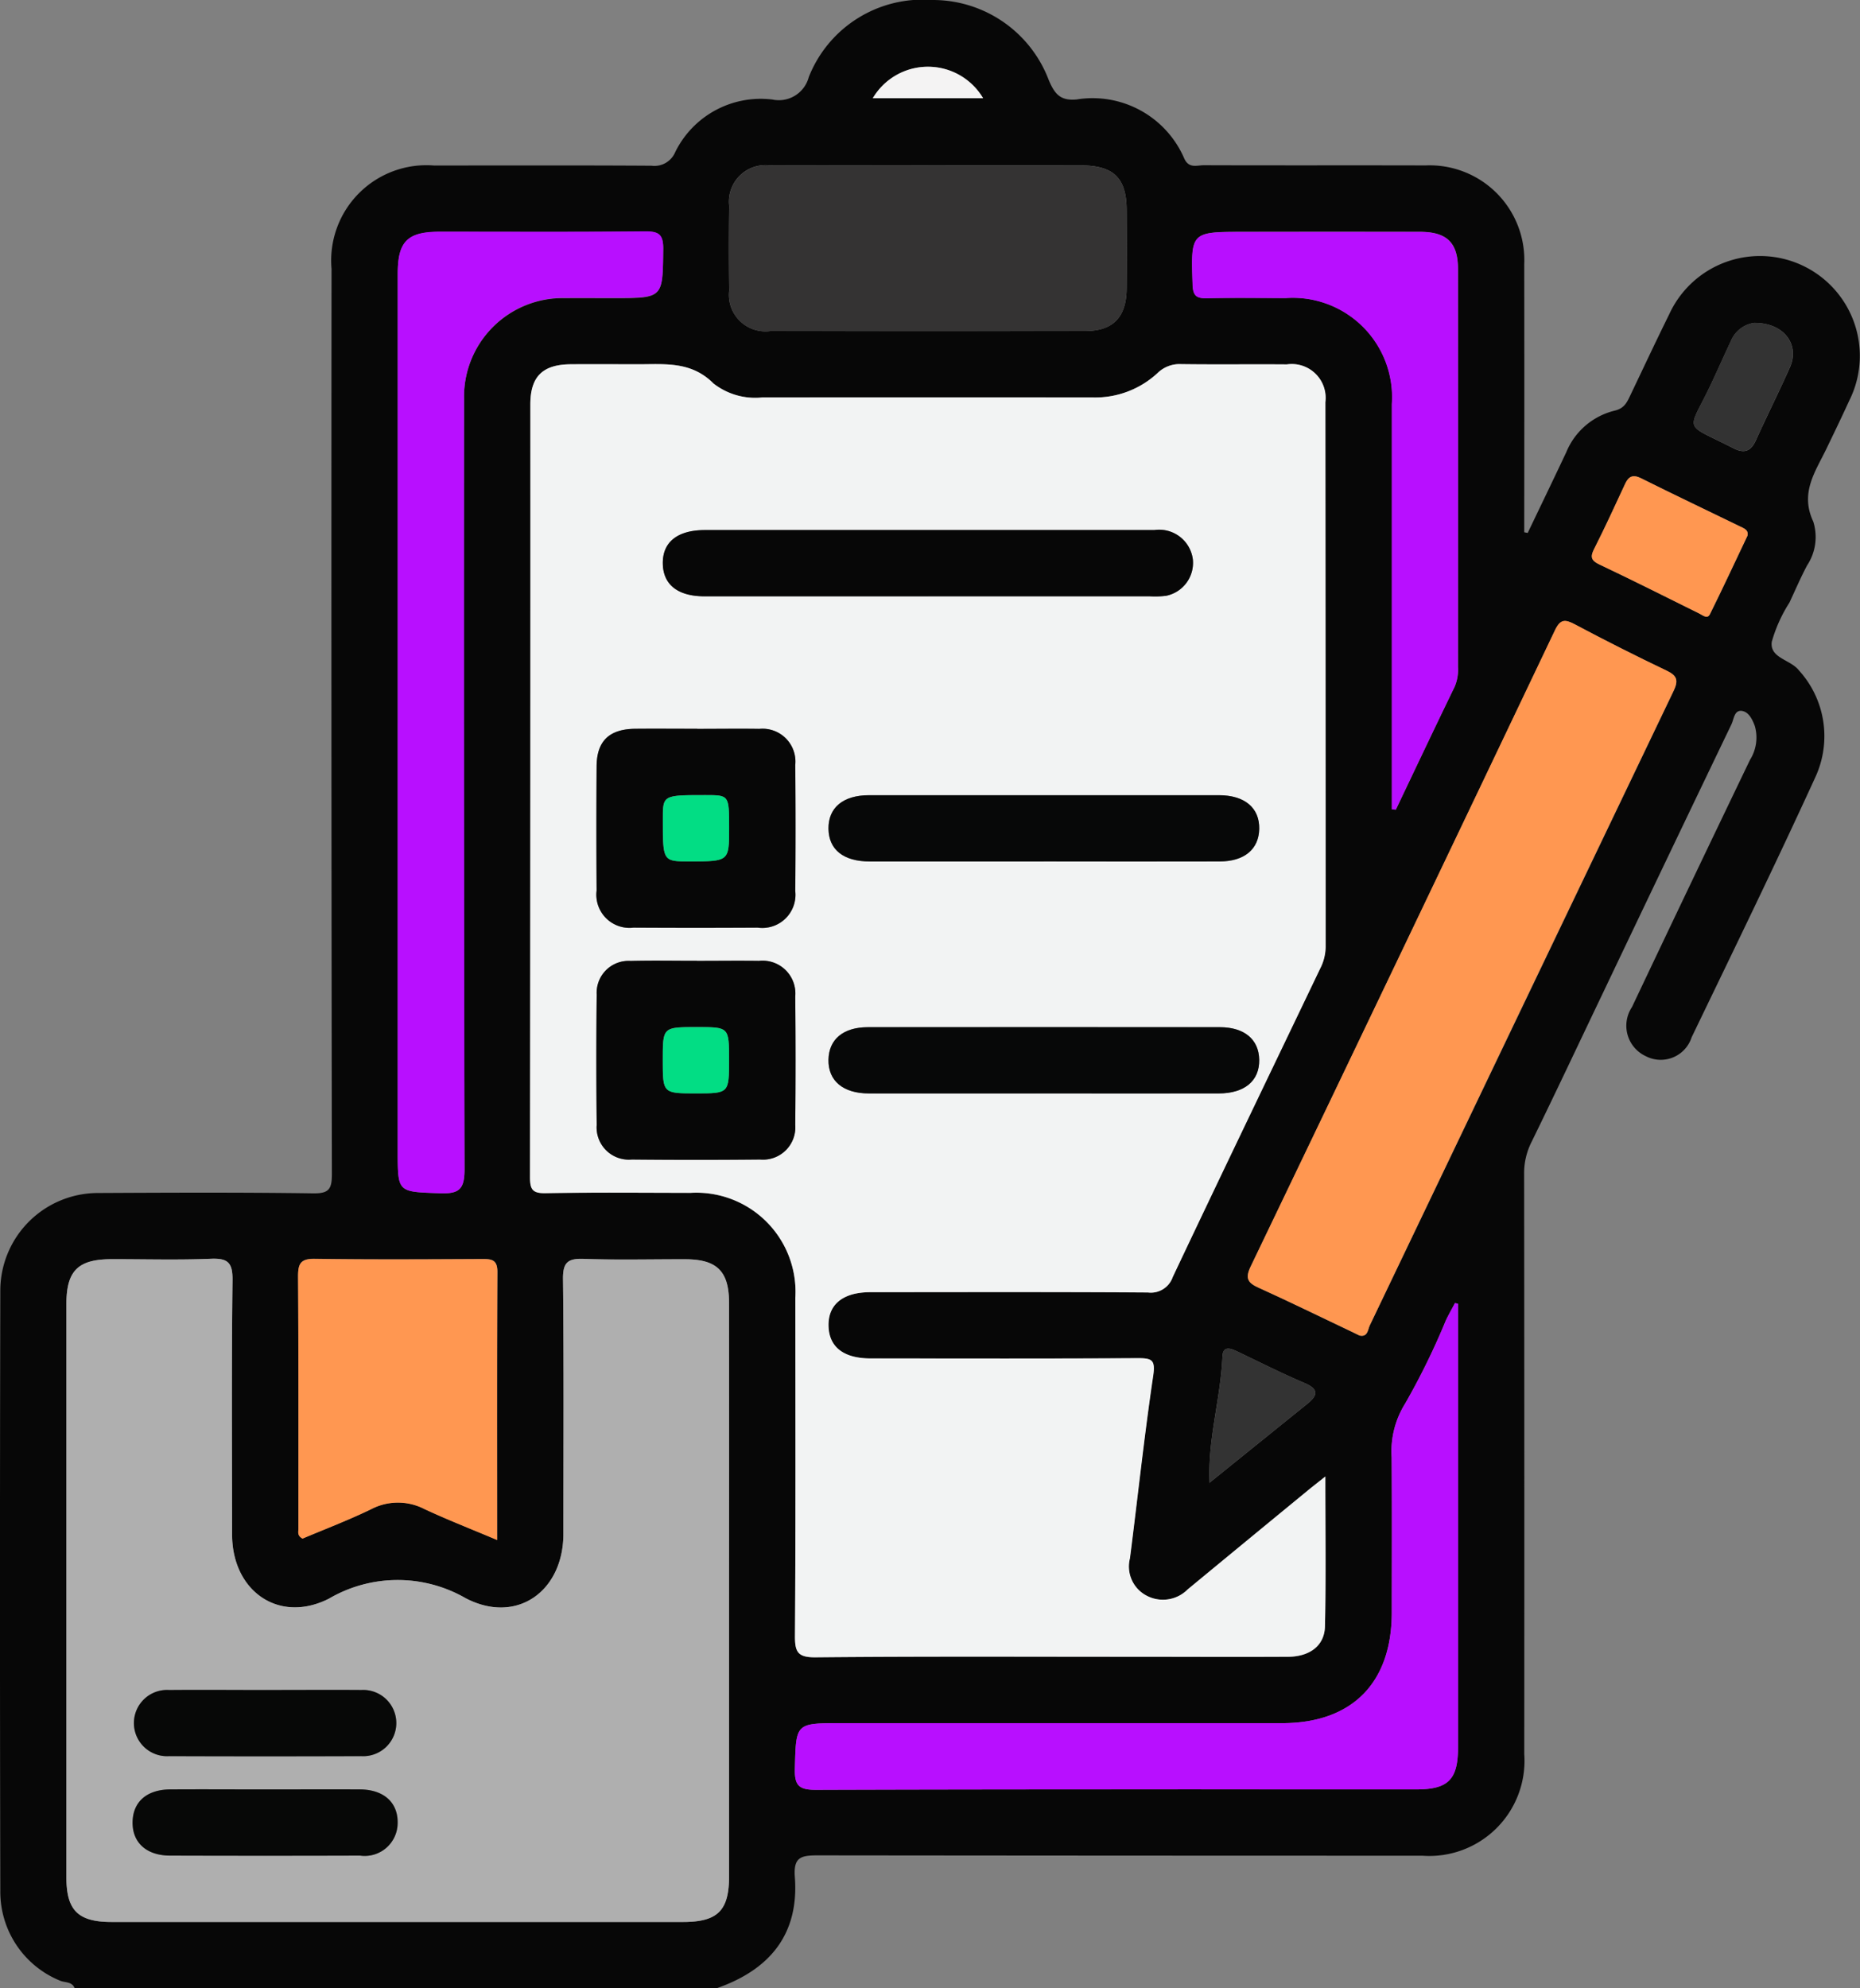 <svg xmlns="http://www.w3.org/2000/svg" xmlns:xlink="http://www.w3.org/1999/xlink" width="84.219" height="90.026" viewBox="0 0 84.219 90.026">
  <rect x="0" y="0" width="84.219" height="90.026" fill="#808080" stroke="none"/>
  <defs>
    <clipPath id="clip-path">
      <rect id="Rectángulo_361647" data-name="Rectángulo 361647" width="84.219" height="90.026" fill="none"/>
    </clipPath>
  </defs>
  <g id="Grupo_1101054" data-name="Grupo 1101054" transform="translate(-180 -1268.124)">
    <g id="Grupo_1083990" data-name="Grupo 1083990" transform="translate(180 1268.124)">
      <g id="Grupo_1083990-2" data-name="Grupo 1083990" clip-path="url(#clip-path)">
        <path id="Trazado_716737" data-name="Trazado 716737" d="M3.38,90.026c-.119-.324-.461-.242-.69-.357A4.346,4.346,0,0,1,.014,85.612q-.03-13.6,0-27.195a4.424,4.424,0,0,1,4.415-4.4c3.25-.016,6.5-.031,9.75.016.728.011.85-.205.848-.879q-.031-20.49-.015-40.98a4.314,4.314,0,0,1,4.639-4.68c3.282,0,6.563-.011,9.844.01a1.023,1.023,0,0,0,1.079-.618,4.312,4.312,0,0,1,4.408-2.378,1.4,1.4,0,0,0,1.637-1.013A5.539,5.539,0,0,1,42.19,0a5.607,5.607,0,0,1,5.3,3.635c.268.621.515.934,1.254.869a4.519,4.519,0,0,1,4.883,2.684c.216.455.578.292.885.293,3.344.012,6.688,0,10.032.009a4.287,4.287,0,0,1,4.472,4.472q.008,5.626,0,11.253V24.1l.157.031c.583-1.218,1.171-2.434,1.746-3.655a3.181,3.181,0,0,1,2.19-1.882c.421-.1.545-.348.692-.656.59-1.235,1.17-2.474,1.776-3.7a4.521,4.521,0,1,1,8.156,3.9c-.336.735-.688,1.464-1.04,2.192-.5,1.037-1.2,1.987-.59,3.286a2.33,2.33,0,0,1-.279,1.984c-.292.549-.537,1.123-.8,1.685a6.618,6.618,0,0,0-.8,1.775c-.1.741.845.8,1.229,1.293a4.425,4.425,0,0,1,.754,4.815c-1.812,3.96-3.721,7.875-5.612,11.8a1.469,1.469,0,0,1-2.069.857,1.52,1.52,0,0,1-.632-2.226q2.657-5.607,5.348-11.2a1.9,1.9,0,0,0,.216-1.522c-.106-.291-.271-.641-.583-.687-.349-.052-.364.367-.474.6q-2.931,6.1-5.84,12.208c-1.073,2.245-2.134,4.5-3.226,6.732a3.133,3.133,0,0,0-.324,1.432q.014,13.129.006,26.257A4.31,4.31,0,0,1,64.4,84.023q-13.689,0-27.377-.015c-.757,0-1.1.082-1.034.976.2,2.614-1.154,4.21-3.543,5.042ZM54.764,67.138q2.205-1.78,4.412-3.559c.482-.388.57-.67-.113-.96-1.029-.437-2.028-.944-3.037-1.424-.306-.146-.652-.277-.674.228-.085,1.919-.68,3.785-.582,5.721l-.049.074.043-.079m5.245-.287c-.351.28-.586.462-.815.65q-2.713,2.231-5.423,4.466a1.579,1.579,0,0,1-1.894.267,1.487,1.487,0,0,1-.722-1.676c.351-2.754.644-5.516,1.052-8.261.108-.73-.063-.8-.7-.8-4.032.026-8.063.014-12.1.012-1.21,0-1.87-.512-1.9-1.457-.029-.985.653-1.543,1.9-1.543,4.188,0,8.376-.013,12.564.014a1.046,1.046,0,0,0,1.122-.7c2.206-4.664,4.447-9.312,6.675-13.966a2.2,2.2,0,0,0,.248-.979q-.015-12.332-.012-24.664A1.532,1.532,0,0,0,58.268,16.5c-1.594-.013-3.188.01-4.782-.012a1.426,1.426,0,0,0-1.078.409,4.15,4.15,0,0,1-2.9,1.1q-7.5,0-15,0a3.068,3.068,0,0,1-2.2-.632c-1-1-2.176-.874-3.372-.871-1.031,0-2.063-.006-3.094,0-1.271.01-1.828.555-1.828,1.82Q24.006,35.808,24,53.3c0,.565.116.74.711.729,2.187-.04,4.375-.018,6.563-.015a4.492,4.492,0,0,1,4.74,4.763c0,5.1.017,10.191-.017,15.286-.005.747.125.989.94.981C41.715,75,46.5,75.02,51.279,75.02c2.344,0,4.688.008,7.032,0,.995-.005,1.663-.5,1.682-1.384.048-2.205.016-4.412.016-6.78m-27,5.262q0-6.564,0-13.127c0-1.432-.547-1.967-1.988-1.972-1.531,0-3.064.036-4.593-.017-.722-.025-.945.161-.937.916.041,3.844.021,7.689.018,11.533,0,2.606-2.119,4.122-4.43,2.913a6.164,6.164,0,0,0-6.189.024c-2.275,1.15-4.38-.351-4.382-2.9,0-3.844-.027-7.689.019-11.533.01-.806-.231-.989-.992-.958-1.5.061-3,.015-4.5.019s-2.028.525-2.029,2.024q0,12.987,0,25.973c0,1.489.533,2.012,2.043,2.012q12.937,0,25.875,0c1.569,0,2.085-.511,2.086-2.064q0-6.423,0-12.846M61.56,60.472c.372.084.375-.274.461-.455Q68.9,45.66,75.773,31.3c.225-.469.181-.692-.294-.922q-2.1-1.014-4.164-2.1c-.448-.238-.661-.251-.907.265Q63.54,42.956,56.626,57.354c-.264.551-.105.741.379.96,1.386.627,2.752,1.3,4.126,1.949.14.066.279.136.429.209M18.009,32.73v19.4c0,1.878,0,1.829,1.892,1.9.873.032,1.136-.154,1.133-1.092q-.057-17.434-.022-34.869A4.468,4.468,0,0,1,25.557,13.5c.75-.005,1.5,0,2.249,0,2.234,0,2.2,0,2.224-2.221.007-.7-.24-.8-.854-.793-3.092.03-6.185.013-9.278.014-1.452,0-1.888.438-1.889,1.9q0,10.17,0,20.341m48.01,26.3L65.881,59c-.138.26-.285.517-.412.782a32.554,32.554,0,0,1-1.844,3.768,4.083,4.083,0,0,0-.612,2.436c.015,2.342.006,4.685.005,7.027,0,3.189-1.8,5.007-4.962,5.008H38.1c-2.095,0-2.054,0-2.11,2.054-.021.785.192.969.97.966,9.056-.03,18.112-.019,27.168-.02,1.446,0,1.888-.444,1.889-1.9q0-9.651,0-19.3ZM42.013,7.493c-2.375,0-4.75-.008-7.125,0a1.652,1.652,0,0,0-1.872,1.826q-.024,1.922,0,3.844a1.652,1.652,0,0,0,1.873,1.825q7.125.012,14.25,0c1.263,0,1.864-.631,1.874-1.92.009-1.188.006-2.375,0-3.563-.006-1.443-.588-2.013-2.063-2.015q-3.469-.005-6.938,0m-19.5,62.238c0-4.155-.01-8.149.011-12.142,0-.554-.257-.584-.683-.582-2.528.012-5.056.028-7.583-.01-.643-.01-.762.215-.759.8.023,3.808.011,7.615.016,11.423,0,.138-.064.31.187.444,1.012-.429,2.087-.837,3.117-1.336a2.611,2.611,0,0,1,2.405,0c1.037.483,2.105.9,3.289,1.4M63.018,36.637l.186.022c.885-1.855,1.764-3.714,2.662-5.563a1.97,1.97,0,0,0,.153-.907q0-9,0-18.007c0-1.2-.507-1.685-1.722-1.687q-3.985-.008-7.97,0c-2.422,0-2.4,0-2.323,2.4.017.52.2.617.658.606,1.187-.026,2.375-.01,3.563-.008a4.5,4.5,0,0,1,4.8,4.8q0,8.722,0,17.444v.894M79.129,24.242c.049-.255-.18-.327-.371-.42-1.481-.72-2.969-1.428-4.443-2.163-.373-.186-.568-.1-.731.254-.459.984-.913,1.972-1.4,2.94-.185.366-.138.527.241.707,1.516.72,3.015,1.476,4.52,2.219.16.079.363.266.48.03.58-1.169,1.13-2.353,1.707-3.567m.322-9.626a1.344,1.344,0,0,0-1.08.827c-.32.675-.619,1.36-.94,2.034-1.022,2.146-1.253,1.64,1.048,2.817.5.258.8.141,1.028-.367.5-1.107,1.047-2.193,1.538-3.3.44-1-.237-2-1.594-2.007M44.513,4.447a2.9,2.9,0,0,0-4.993,0Z" transform="translate(0 0)" fill="#070707"/>
        <path id="Trazado_716738" data-name="Trazado 716738" d="M163.626,138.04c0,2.368.032,4.575-.016,6.78-.019.88-.687,1.379-1.682,1.384-2.344.013-4.688,0-7.032,0-4.782,0-9.564-.023-14.345.023-.814.008-.945-.235-.939-.981.035-5.1.02-10.191.017-15.286a4.492,4.492,0,0,0-4.74-4.763c-2.188,0-4.376-.025-6.563.015-.6.011-.712-.164-.711-.729q.026-17.49.015-34.98c0-1.266.558-1.811,1.828-1.82,1.031-.008,2.063,0,3.094,0,1.2,0,2.373-.134,3.372.871a3.069,3.069,0,0,0,2.2.632q7.5-.008,15,0a4.151,4.151,0,0,0,2.9-1.1,1.425,1.425,0,0,1,1.077-.409c1.594.021,3.188,0,4.782.012A1.532,1.532,0,0,1,163.63,89.4q.012,12.332.012,24.664a2.2,2.2,0,0,1-.247.979c-2.229,4.654-4.469,9.3-6.675,13.966a1.047,1.047,0,0,1-1.122.7c-4.188-.027-8.376-.015-12.564-.013-1.249,0-1.931.558-1.9,1.543.028.945.688,1.456,1.9,1.457,4.032,0,8.064.013,12.1-.012.637,0,.809.067.7.8-.408,2.745-.7,5.507-1.052,8.26a1.488,1.488,0,0,0,.722,1.676,1.58,1.58,0,0,0,1.894-.267q2.708-2.237,5.423-4.466c.229-.188.463-.37.815-.65M145.641,98.189h10.031a3.989,3.989,0,0,0,.748-.024,1.521,1.521,0,0,0,1.208-1.653,1.537,1.537,0,0,0-1.745-1.322q-10.171-.006-20.342,0c-1.254,0-1.934.551-1.911,1.534.022.946.684,1.465,1.888,1.466q5.063,0,10.125,0m-10.454,6c-.937,0-1.875-.007-2.812,0-1.173.011-1.737.551-1.744,1.7q-.018,2.813,0,5.625a1.5,1.5,0,0,0,1.671,1.677q2.812.02,5.624,0a1.5,1.5,0,0,0,1.7-1.651q.023-2.859,0-5.719A1.487,1.487,0,0,0,138,104.194c-.937-.017-1.875,0-2.812,0m-.016,10.5c-1,0-2-.019-3,.006a1.444,1.444,0,0,0-1.537,1.521q-.036,2.953,0,5.906a1.46,1.46,0,0,0,1.591,1.565q2.906.028,5.811,0a1.463,1.463,0,0,0,1.588-1.57q.031-2.906,0-5.813a1.485,1.485,0,0,0-1.641-1.612c-.937-.015-1.875,0-2.812,0m15.7-4.5q3.984,0,7.968,0c1.115,0,1.772-.551,1.791-1.471.019-.953-.656-1.527-1.825-1.528q-7.922,0-15.842,0c-1.177,0-1.846.561-1.835,1.515s.677,1.483,1.87,1.484q3.937,0,7.874,0m-.043,10.5q3.984,0,7.968,0c1.171,0,1.847-.57,1.833-1.522-.014-.921-.67-1.476-1.783-1.477q-7.968-.006-15.936,0c-1.116,0-1.768.55-1.784,1.473-.017.953.658,1.524,1.827,1.526q3.937.007,7.874,0" transform="translate(-103.617 -71.189)" fill="#f2f3f3"/>
        <path id="Trazado_716739" data-name="Trazado 716739" d="M45.988,318.193q0,6.423,0,12.846c0,1.553-.518,2.064-2.086,2.064q-12.937,0-25.875,0c-1.51,0-2.042-.523-2.043-2.012q0-12.987,0-25.973c0-1.5.526-2.021,2.029-2.025s3,.043,4.5-.019c.761-.031,1,.152.992.958-.046,3.844-.024,7.689-.019,11.533,0,2.547,2.107,4.048,4.382,2.9a6.164,6.164,0,0,1,6.189-.024c2.312,1.209,4.428-.307,4.43-2.913,0-3.844.023-7.689-.018-11.533-.008-.756.215-.942.937-.916,1.529.054,3.062.013,4.593.017,1.441,0,1.987.54,1.988,1.972q.007,6.564,0,13.127M25.033,322.6c-1.465,0-2.93-.01-4.394,0a1.5,1.5,0,1,0-.007,2.994q4.348.017,8.7,0a1.5,1.5,0,1,0,.007-2.995c-1.433-.013-2.867,0-4.3,0m-.053,4.5c-1.434,0-2.867-.008-4.3,0-1.047.008-1.671.554-1.7,1.454-.026.939.619,1.54,1.7,1.543q4.3.013,8.6,0a1.491,1.491,0,0,0,1.7-1.454c.025-.937-.621-1.534-1.7-1.542-1.434-.01-2.867,0-4.3,0" transform="translate(-12.976 -246.08)" fill="#afafaf"/>
        <path id="Trazado_716740" data-name="Trazado 716740" d="M305.515,181.85c-.15-.073-.289-.143-.429-.209-1.374-.653-2.741-1.322-4.126-1.949-.485-.219-.644-.41-.38-.96q6.916-14.4,13.781-28.819c.246-.516.459-.5.907-.265q2.059,1.1,4.164,2.1c.476.23.52.453.295.922q-6.887,14.356-13.752,28.722c-.086.18-.089.538-.461.455" transform="translate(-243.955 -121.378)" fill="#ff9751"/>
        <path id="Trazado_716741" data-name="Trazado 716741" d="M95.768,77.977q0-10.17,0-20.341c0-1.458.436-1.895,1.888-1.9,3.093,0,6.185.016,9.278-.014.615-.006.862.094.854.793-.023,2.221.01,2.221-2.224,2.221-.75,0-1.5,0-2.249,0a4.468,4.468,0,0,0-4.545,4.577q-.008,17.435.022,34.869c0,.938-.26,1.124-1.133,1.092-1.89-.07-1.892-.021-1.892-1.9v-19.4" transform="translate(-77.759 -45.248)" fill="#b80fff"/>
        <path id="Trazado_716742" data-name="Trazado 716742" d="M221.421,313.779v.792q0,9.651,0,19.3c0,1.454-.442,1.9-1.889,1.9-9.056,0-18.112-.01-27.168.02-.778,0-.991-.181-.97-.966.056-2.053.015-2.054,2.11-2.054h19.954c3.16,0,4.961-1.819,4.962-5.008,0-2.343.01-4.685-.005-7.028a4.084,4.084,0,0,1,.612-2.436,32.53,32.53,0,0,0,1.844-3.768c.127-.266.274-.522.412-.782l.137.03" transform="translate(-155.402 -254.75)" fill="#b80fff"/>
        <path id="Trazado_716743" data-name="Trazado 716743" d="M184.52,39.831q3.469,0,6.938,0c1.475,0,2.057.571,2.063,2.015,0,1.188.008,2.376,0,3.563-.01,1.288-.611,1.918-1.874,1.92q-7.125.013-14.25,0a1.652,1.652,0,0,1-1.873-1.825q-.024-1.922,0-3.844a1.652,1.652,0,0,1,1.872-1.826c2.375-.011,4.75,0,7.125,0" transform="translate(-142.507 -32.338)" fill="#343333"/>
        <path id="Trazado_716744" data-name="Trazado 716744" d="M80.783,315.833c-1.183-.5-2.251-.916-3.289-1.4a2.611,2.611,0,0,0-2.405,0c-1.03.5-2.1.907-3.117,1.336-.25-.134-.187-.306-.187-.444,0-3.808.008-7.616-.016-11.423,0-.583.115-.808.759-.8,2.527.038,5.055.022,7.583.01.426,0,.686.028.683.582-.021,3.993-.011,7.987-.011,12.142" transform="translate(-58.274 -246.102)" fill="#ff9751"/>
        <path id="Trazado_716745" data-name="Trazado 716745" d="M296.083,81.939v-.894q0-8.722,0-17.444a4.494,4.494,0,0,0-4.8-4.8c-1.188,0-2.376-.018-3.563.008-.461.01-.64-.086-.658-.606-.08-2.4-.1-2.4,2.323-2.4q3.985,0,7.97,0c1.215,0,1.721.491,1.722,1.687q.008,9,0,18.007a1.97,1.97,0,0,1-.153.907c-.9,1.849-1.776,3.707-2.662,5.563l-.186-.022" transform="translate(-233.065 -45.303)" fill="#b80fff"/>
        <path id="Trazado_716746" data-name="Trazado 716746" d="M390.339,117.352c-.578,1.214-1.128,2.4-1.707,3.567-.117.237-.32.05-.48-.029-1.5-.744-3-1.5-4.52-2.219-.379-.18-.427-.342-.241-.708.491-.968.945-1.956,1.4-2.94.163-.35.358-.44.731-.254,1.474.735,2.962,1.443,4.443,2.163.191.093.421.165.371.42" transform="translate(-311.21 -93.11)" fill="#ff9751"/>
        <path id="Trazado_716747" data-name="Trazado 716747" d="M410.585,77.724c1.357.01,2.034,1.011,1.594,2.008-.491,1.111-1.039,2.2-1.538,3.3-.229.508-.524.625-1.028.367-2.3-1.177-2.071-.671-1.048-2.817.321-.674.621-1.359.94-2.034a1.343,1.343,0,0,1,1.08-.827" transform="translate(-331.134 -63.108)" fill="#333"/>
        <path id="Trazado_716748" data-name="Trazado 716748" d="M291.211,330.806c-.1-1.936.5-3.8.582-5.721.022-.505.368-.374.674-.228,1.01.48,2.009.987,3.037,1.424.684.29.6.572.113.96q-2.209,1.776-4.412,3.559Z" transform="translate(-236.441 -263.663)" fill="#333"/>
        <path id="Trazado_716749" data-name="Trazado 716749" d="M215.153,17.516H210.16a2.9,2.9,0,0,1,4.993,0" transform="translate(-170.64 -13.07)" fill="#f4f3f3"/>
        <path id="Trazado_716750" data-name="Trazado 716750" d="M291.041,357.031l-.043.079.049-.074-.006-.006" transform="translate(-236.277 -289.893)" fill="#333"/>
        <path id="Trazado_716751" data-name="Trazado 716751" d="M171.608,130.619q-5.062,0-10.125,0c-1.2,0-1.866-.52-1.888-1.466-.023-.983.658-1.534,1.911-1.534q10.171,0,20.343,0a1.537,1.537,0,0,1,1.745,1.322,1.521,1.521,0,0,1-1.207,1.654,4.009,4.009,0,0,1-.748.023H171.608" transform="translate(-129.584 -103.619)" fill="#070707"/>
        <path id="Trazado_716752" data-name="Trazado 716752" d="M148.172,175.478c.937,0,1.875-.013,2.812,0a1.487,1.487,0,0,1,1.626,1.628q.025,2.859,0,5.719a1.5,1.5,0,0,1-1.7,1.651q-2.812.017-5.624,0a1.5,1.5,0,0,1-1.671-1.677q-.019-2.812,0-5.625c.007-1.146.572-1.686,1.745-1.7.937-.008,1.875,0,2.812,0m1.441,4.494c0-1.491,0-1.491-1.063-1.492-1.936,0-1.936,0-1.937,1.086,0,1.914,0,1.914,1.2,1.914,1.8,0,1.8,0,1.8-1.508" transform="translate(-116.602 -142.476)" fill="#070707"/>
        <path id="Trazado_716753" data-name="Trazado 716753" d="M148.14,231.331c.937,0,1.875-.012,2.812,0a1.485,1.485,0,0,1,1.641,1.612q.027,2.906,0,5.813a1.463,1.463,0,0,1-1.588,1.57q-2.906.029-5.811,0a1.46,1.46,0,0,1-1.591-1.565q-.03-2.953,0-5.906a1.444,1.444,0,0,1,1.537-1.521c1-.025,2-.005,3-.006m0,3c-1.546,0-1.546,0-1.546,1.477,0,1.523,0,1.523,1.5,1.523s1.5,0,1.5-1.524c0-1.476,0-1.476-1.453-1.476" transform="translate(-116.585 -187.825)" fill="#070707"/>
        <path id="Trazado_716754" data-name="Trazado 716754" d="M209.234,194.458q-3.937,0-7.874,0c-1.193,0-1.859-.536-1.87-1.484s.659-1.515,1.836-1.516q7.921,0,15.842,0c1.169,0,1.845.575,1.825,1.528-.019.92-.675,1.468-1.791,1.471q-3.984.008-7.968,0" transform="translate(-161.976 -155.453)" fill="#070808"/>
        <path id="Trazado_716755" data-name="Trazado 716755" d="M209.191,250.316q-3.937,0-7.874,0c-1.169,0-1.844-.573-1.827-1.526.016-.923.668-1.472,1.784-1.473q7.968-.006,15.936,0c1.112,0,1.769.556,1.783,1.477.014.952-.662,1.52-1.833,1.522q-3.984.006-7.968,0" transform="translate(-161.976 -200.807)" fill="#070808"/>
        <path id="Trazado_716756" data-name="Trazado 716756" d="M38,406.906c1.434,0,2.868-.01,4.3,0a1.5,1.5,0,1,1-.007,2.995q-4.348.016-8.7,0a1.5,1.5,0,1,1,.007-2.994c1.465-.013,2.93,0,4.394,0" transform="translate(-25.939 -330.386)" fill="#070807"/>
        <path id="Trazado_716757" data-name="Trazado 716757" d="M37.939,430.849c1.434,0,2.867-.008,4.3,0,1.081.008,1.728.6,1.7,1.542a1.491,1.491,0,0,1-1.7,1.455q-4.3.013-8.6,0c-1.082,0-1.727-.6-1.7-1.543.025-.9.649-1.446,1.7-1.454,1.434-.01,2.867,0,4.3,0" transform="translate(-25.936 -349.827)" fill="#070807"/>
        <path id="Trazado_716758" data-name="Trazado 716758" d="M162.6,192.955c0,1.508,0,1.508-1.8,1.508-1.2,0-1.2,0-1.2-1.914,0-1.088,0-1.088,1.937-1.086,1.063,0,1.063,0,1.063,1.492" transform="translate(-129.585 -155.459)" fill="#02dd84"/>
        <path id="Trazado_716759" data-name="Trazado 716759" d="M161.144,247.324c1.453,0,1.453,0,1.453,1.476,0,1.524,0,1.524-1.5,1.524s-1.5,0-1.5-1.523c0-1.477,0-1.477,1.546-1.477" transform="translate(-129.586 -200.816)" fill="#02dd84"/>
      </g>
    </g>
  </g>
</svg>

